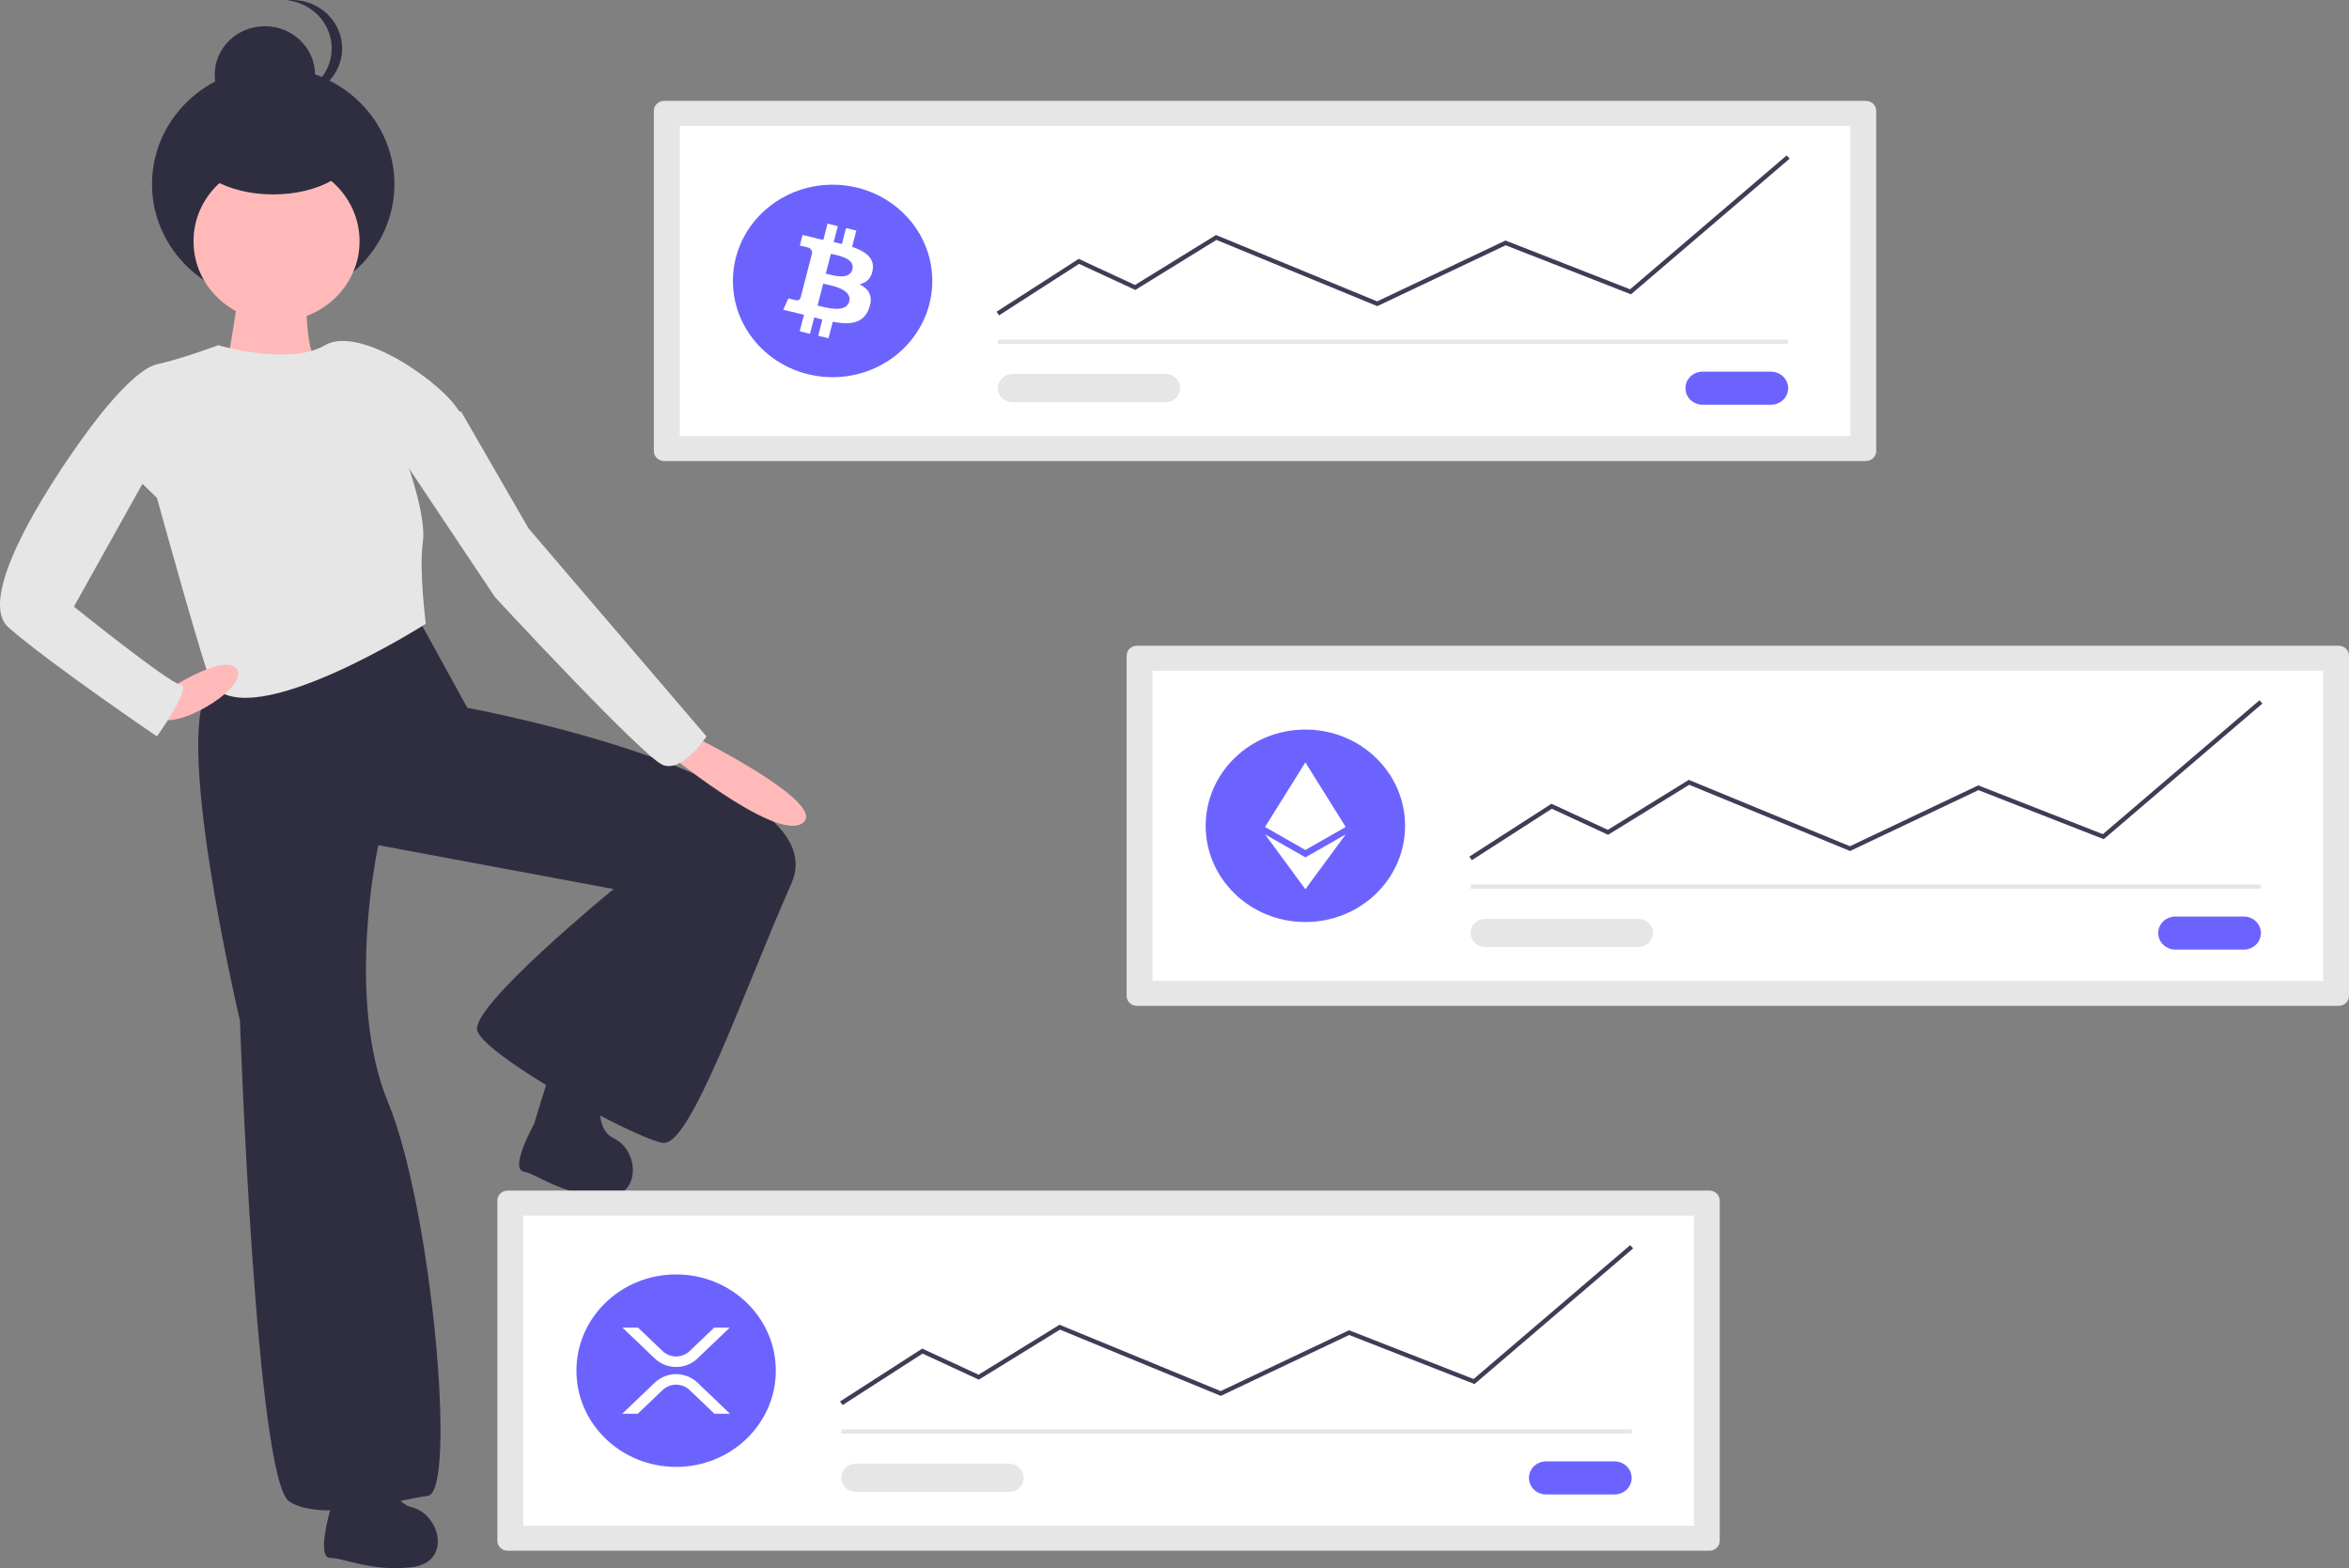 <svg width="668" height="446" viewBox="0 0 668 446" fill="none" xmlns="http://www.w3.org/2000/svg">
<rect x="0" y="0" width="668" height="446" fill="#808080" stroke="none"/>
<g clip-path="url(#clip0_369_58)">
<path d="M60.373 194.789C48.006 204.558 68.243 290.307 68.243 290.307C68.243 290.307 72.74 421.101 82.296 427.071C91.852 433.041 113.213 426.528 121.645 425.443C130.077 424.357 122.769 343.493 110.402 313.643C98.036 283.794 107.592 240.377 107.592 240.377L174.486 252.859C174.486 252.859 134.012 285.965 135.698 293.02C137.385 300.075 180.669 323.955 188.539 325.04C196.409 326.126 211.586 281.623 225.078 251.231C238.569 220.839 132.888 201.301 132.888 201.301L118.272 174.708C118.272 174.708 72.74 185.02 60.373 194.789Z" fill="#2F2E41"/>
<path d="M93.946 429.323C93.946 429.323 89.867 443.107 93.946 443.107C98.025 443.107 105.504 447.045 117.061 445.732C128.619 444.419 125.22 430.636 117.061 428.666C108.903 426.697 110.943 410.944 110.943 410.944C108.223 405.693 95.306 412.257 95.306 412.257L93.946 429.323Z" fill="#2F2E41"/>
<path d="M151.858 319.713C151.858 319.713 144.86 332.356 148.848 333.186C152.835 334.017 159.285 339.389 170.869 340.459C182.454 341.529 182.142 327.363 174.597 323.777C167.052 320.191 172.487 305.208 172.487 305.208C170.976 299.521 156.915 303.307 156.915 303.307L151.858 319.713Z" fill="#2F2E41"/>
<path d="M67.962 77.291C69.086 79.462 64.027 106.597 64.027 106.597L68.524 114.195C68.524 114.195 94.382 104.427 90.447 102.798C86.512 101.17 87.074 81.09 87.074 81.09C87.074 81.09 66.837 75.12 67.962 77.291Z" fill="#FFB9B9"/>
<path d="M77.694 85.655C96.73 85.655 112.161 70.757 112.161 52.379C112.161 34.002 96.73 19.104 77.694 19.104C58.659 19.104 43.228 34.002 43.228 52.379C43.228 70.757 58.659 85.655 77.694 85.655Z" fill="#2F2E41"/>
<path d="M75.317 34.997C83.194 34.997 89.579 28.832 89.579 21.228C89.579 13.623 83.194 7.458 75.317 7.458C67.441 7.458 61.055 13.623 61.055 21.228C61.055 28.832 67.441 34.997 75.317 34.997Z" fill="#2F2E41"/>
<path d="M81.557 27.464C82.05 27.514 82.546 27.539 83.042 27.539C84.915 27.539 86.77 27.183 88.5 26.491C90.231 25.799 91.803 24.784 93.127 23.506C94.451 22.227 95.502 20.709 96.219 19.039C96.936 17.368 97.304 15.578 97.304 13.769C97.304 11.961 96.936 10.171 96.219 8.5C95.502 6.829 94.451 5.312 93.127 4.033C91.803 2.754 90.231 1.74 88.5 1.048C86.77 0.356 84.915 -5.38891e-08 83.042 0C82.546 0 82.05 0.025 81.557 0.074C85.063 0.429 88.309 2.025 90.668 4.554C93.028 7.083 94.333 10.366 94.333 13.769C94.333 17.173 93.028 20.456 90.668 22.985C88.309 25.514 85.063 27.11 81.557 27.464Z" fill="#2F2E41"/>
<path d="M78.642 91.401C91.681 91.401 102.252 81.196 102.252 68.608C102.252 56.019 91.681 45.813 78.642 45.813C65.603 45.813 55.032 56.019 55.032 68.608C55.032 81.196 65.603 91.401 78.642 91.401Z" fill="#FFB9B9"/>
<path d="M44.633 103.613C37.325 105.241 24.958 122.608 24.958 122.608L44.633 141.603C44.633 141.603 58.686 192.618 60.373 194.789C71.421 209.011 121.083 177.422 121.083 177.422C121.083 177.422 119.116 161.954 120.24 154.356C121.321 147.049 116.024 132.377 116.024 132.377C116.024 132.377 134.574 124.779 130.639 117.181C126.704 109.583 102.533 92.216 92.414 98.186C82.296 104.155 62.059 98.186 62.059 98.186C62.059 98.186 51.941 101.984 44.633 103.613Z" fill="#E6E6E6"/>
<path d="M188.258 212.97C188.258 212.97 220.299 239.563 228.169 234.136C236.039 228.708 197.814 209.713 197.814 209.713L188.258 212.97Z" fill="#FFB9B9"/>
<path d="M44.352 203.743C48.849 208.628 70.21 196.145 67.472 190.602C64.733 185.059 47.725 196.145 47.725 196.145C47.725 196.145 39.855 198.859 44.352 203.743Z" fill="#FFB9B9"/>
<path d="M44.633 130.206L21.023 172.537C21.023 172.537 48.006 194.246 51.379 194.789C54.751 195.331 44.633 209.442 44.633 209.442C44.633 209.442 14.278 188.819 2.473 178.507C-9.332 168.196 24.958 122.608 24.958 122.608L35.077 116.638L44.633 130.206Z" fill="#E6E6E6"/>
<path d="M113.213 128.577L140.758 169.824C140.758 169.824 182.918 215.412 188.539 217.583C194.16 219.753 200.906 209.442 200.906 209.442L150.314 150.286L131.202 117.18L123.894 114.467L113.213 128.577Z" fill="#E6E6E6"/>
<path d="M77.694 55.294C90.822 55.294 101.464 49.13 101.464 41.525C101.464 33.92 90.822 27.756 77.694 27.756C64.566 27.756 53.924 33.92 53.924 41.525C53.924 49.13 64.566 55.294 77.694 55.294Z" fill="#2F2E41"/>
<path d="M144.377 338.614C143.598 338.615 142.851 338.914 142.3 339.446C141.749 339.978 141.439 340.699 141.438 341.451V438.211C141.439 438.963 141.749 439.684 142.3 440.216C142.851 440.748 143.598 441.047 144.377 441.048H486.115C486.894 441.047 487.641 440.747 488.191 440.216C488.742 439.684 489.052 438.963 489.053 438.211V341.451C489.052 340.699 488.742 339.978 488.191 339.446C487.641 338.914 486.894 338.615 486.115 338.614L144.377 338.614Z" fill="#E6E6E6"/>
<path d="M148.802 433.938H481.689V345.724H148.802V433.938Z" fill="white"/>
<path d="M439.671 415.638C439.031 415.637 438.398 415.758 437.806 415.994C437.215 416.23 436.678 416.576 436.225 417.012C435.773 417.449 435.414 417.967 435.169 418.537C434.924 419.108 434.798 419.719 434.798 420.337C434.798 420.955 434.924 421.566 435.169 422.137C435.414 422.707 435.773 423.225 436.225 423.662C436.678 424.098 437.215 424.444 437.806 424.68C438.398 424.916 439.031 425.037 439.671 425.036H459.141C460.431 425.036 461.67 424.541 462.582 423.66C463.495 422.779 464.008 421.583 464.008 420.337C464.008 419.091 463.495 417.895 462.582 417.014C461.67 416.133 460.431 415.638 459.141 415.638H439.671Z" fill="#6C63FF"/>
<path d="M464.008 406.522H239.253V407.759H464.008V406.522Z" fill="#E6E6E6"/>
<path d="M192.272 417.202C207.93 417.202 220.623 404.948 220.623 389.831C220.623 374.714 207.93 362.46 192.272 362.46C176.615 362.46 163.922 374.714 163.922 389.831C163.922 404.948 176.615 417.202 192.272 417.202Z" fill="#6C63FF"/>
<path d="M239.608 399.619L238.898 398.59L262.253 383.557L278.269 390.979L301.305 376.77L347.13 395.642L383.622 378.335L419.058 392.205L463.584 354.13L464.433 355.056L419.313 393.639L383.672 379.689L347.167 397.002L301.425 378.163L278.358 392.392L262.357 384.977L239.608 399.619Z" fill="#3F3D56"/>
<path d="M243.415 416.284C242.868 416.284 242.327 416.387 241.821 416.589C241.315 416.79 240.856 417.086 240.469 417.459C240.082 417.833 239.775 418.276 239.565 418.764C239.356 419.251 239.248 419.774 239.248 420.303C239.248 420.831 239.356 421.354 239.565 421.842C239.775 422.329 240.082 422.773 240.469 423.146C240.856 423.519 241.315 423.815 241.821 424.017C242.327 424.218 242.868 424.322 243.415 424.321H286.958C288.061 424.32 289.118 423.896 289.897 423.142C290.677 422.389 291.114 421.367 291.114 420.303C291.114 419.238 290.677 418.216 289.897 417.463C289.118 416.71 288.061 416.286 286.958 416.284H243.415Z" fill="#E6E6E6"/>
<path d="M203.1 377.586H207.53L198.312 386.393C196.702 387.925 194.532 388.784 192.271 388.784C190.01 388.784 187.84 387.925 186.23 386.393L177.013 377.586H181.443L188.445 384.276C189.465 385.247 190.84 385.791 192.272 385.791C193.704 385.791 195.078 385.247 196.098 384.276L203.1 377.586ZM181.387 402.076H176.957L186.231 393.215C187.841 391.682 190.011 390.823 192.272 390.823C194.533 390.823 196.704 391.682 198.314 393.215L207.588 402.076H203.158L196.098 395.331C195.078 394.361 193.704 393.816 192.272 393.816C190.84 393.816 189.465 394.361 188.445 395.331L181.387 402.076Z" fill="white"/>
<path d="M188.877 28.684C188.098 28.685 187.351 28.984 186.8 29.516C186.249 30.048 185.94 30.769 185.939 31.521V128.281C185.94 129.033 186.249 129.754 186.8 130.286C187.351 130.818 188.098 131.117 188.877 131.118H530.615C531.394 131.117 532.141 130.818 532.692 130.286C533.242 129.754 533.552 129.033 533.553 128.281V31.521C533.552 30.769 533.242 30.048 532.692 29.516C532.141 28.984 531.394 28.685 530.615 28.684L188.877 28.684Z" fill="#E6E6E6"/>
<path d="M193.302 124.009H526.189V35.794H193.302V124.009Z" fill="white"/>
<path d="M484.171 105.708C482.88 105.708 481.642 106.203 480.729 107.084C479.816 107.966 479.303 109.161 479.303 110.407C479.303 111.654 479.816 112.849 480.729 113.73C481.642 114.612 482.88 115.107 484.171 115.107H503.641C504.932 115.107 506.17 114.612 507.082 113.73C507.995 112.849 508.508 111.654 508.508 110.407C508.508 109.161 507.995 107.966 507.082 107.084C506.17 106.203 504.932 105.708 503.641 105.708H484.171Z" fill="#6C63FF"/>
<path d="M508.508 96.593H283.753V97.829H508.508V96.593Z" fill="#E6E6E6"/>
<path d="M236.773 107.272C252.43 107.272 265.123 95.018 265.123 79.901C265.123 64.784 252.43 52.53 236.773 52.53C221.115 52.53 208.422 64.784 208.422 79.901C208.422 95.018 221.115 107.272 236.773 107.272Z" fill="#6C63FF"/>
<path d="M284.108 89.688L283.398 88.659L306.753 73.627L322.769 81.049L345.805 66.84L346.116 66.968L391.63 85.713L428.122 68.406L463.558 82.275L508.084 44.2L508.933 45.126L463.812 83.709L428.172 69.759L391.667 87.072L345.925 68.234L322.858 82.462L306.857 75.046L284.108 89.688Z" fill="#3F3D56"/>
<path d="M287.915 106.354C286.813 106.356 285.755 106.78 284.976 107.533C284.196 108.287 283.759 109.308 283.759 110.373C283.759 111.438 284.196 112.459 284.976 113.212C285.755 113.966 286.813 114.39 287.915 114.391H331.458C332.562 114.391 333.62 113.968 334.401 113.214C335.181 112.461 335.62 111.439 335.62 110.373C335.62 109.307 335.181 108.285 334.401 107.531C333.62 106.778 332.562 106.354 331.458 106.354H287.915Z" fill="#E6E6E6"/>
<path d="M248.179 76.706C248.709 73.281 246.008 71.44 242.315 70.212L243.513 65.572L240.587 64.868L239.42 69.385C238.652 69.201 237.862 69.026 237.077 68.853L238.252 64.306L235.328 63.602L234.129 68.24C233.493 68.1 232.868 67.962 232.261 67.816L232.265 67.802L228.23 66.829L227.452 69.846C227.452 69.846 229.623 70.326 229.577 70.356C229.982 70.402 230.351 70.601 230.606 70.908C230.861 71.215 230.981 71.607 230.94 71.998L229.575 77.284C229.678 77.309 229.78 77.34 229.879 77.378L229.571 77.304L227.657 84.709C227.615 84.838 227.547 84.958 227.457 85.062C227.366 85.165 227.256 85.251 227.131 85.313C227.007 85.376 226.871 85.413 226.731 85.425C226.591 85.436 226.45 85.421 226.316 85.38C226.346 85.421 224.19 84.867 224.19 84.867L222.738 88.101L226.546 89.017C227.254 89.189 227.948 89.368 228.63 89.537L227.42 94.231L230.342 94.934L231.541 90.291C232.339 90.501 233.114 90.694 233.872 90.875L232.677 95.497L235.602 96.201L236.813 91.516C241.801 92.428 245.553 92.06 247.13 87.705C248.403 84.198 247.068 82.175 244.443 80.855C246.355 80.428 247.794 79.214 248.179 76.706L248.179 76.706ZM241.495 85.755C240.59 89.263 234.474 87.367 232.49 86.891L234.097 80.674C236.08 81.152 242.438 82.098 241.496 85.755H241.495ZM242.399 76.656C241.574 79.846 236.483 78.225 234.831 77.828L236.287 72.189C237.939 72.586 243.259 73.328 242.399 76.656Z" fill="white"/>
<path d="M323.324 183.649C322.545 183.65 321.798 183.949 321.247 184.481C320.696 185.013 320.386 185.734 320.385 186.486V283.246C320.386 283.998 320.696 284.719 321.247 285.251C321.798 285.783 322.545 286.082 323.324 286.083H665.062C665.841 286.082 666.587 285.783 667.138 285.251C667.689 284.719 667.999 283.998 668 283.246V186.486C667.999 185.734 667.689 185.013 667.138 184.481C666.587 183.949 665.841 183.65 665.062 183.649L323.324 183.649Z" fill="#E6E6E6"/>
<path d="M327.749 278.973H660.636V190.759H327.749V278.973Z" fill="white"/>
<path d="M618.618 260.673C617.327 260.673 616.089 261.168 615.176 262.049C614.263 262.931 613.75 264.126 613.75 265.372C613.75 266.619 614.263 267.814 615.176 268.695C616.089 269.576 617.327 270.071 618.618 270.071H638.087C639.378 270.071 640.616 269.576 641.529 268.695C642.442 267.814 642.955 266.619 642.955 265.372C642.955 264.126 642.442 262.931 641.529 262.049C640.616 261.168 639.378 260.673 638.087 260.673H618.618Z" fill="#6C63FF"/>
<path d="M642.955 251.558H418.2V252.794H642.955V251.558Z" fill="#E6E6E6"/>
<path d="M371.219 262.237C386.877 262.237 399.569 249.983 399.569 234.866C399.569 219.75 386.877 207.495 371.219 207.495C355.562 207.495 342.869 219.75 342.869 234.866C342.869 249.983 355.562 262.237 371.219 262.237Z" fill="#6C63FF"/>
<path d="M418.555 244.654L417.845 243.625L441.2 228.593L457.216 236.015L480.251 221.806L480.563 221.933L526.076 240.678L562.569 223.371L598.005 237.24L642.531 199.165L643.38 200.092L598.259 238.674L562.619 224.725L526.114 242.037L480.372 223.199L457.304 237.427L441.304 230.012L418.555 244.654Z" fill="#3F3D56"/>
<path d="M422.362 261.319C421.258 261.319 420.2 261.743 419.419 262.496C418.639 263.25 418.2 264.272 418.2 265.338C418.2 266.403 418.639 267.425 419.419 268.179C420.2 268.933 421.258 269.356 422.362 269.356H465.904C467.008 269.356 468.067 268.933 468.847 268.179C469.628 267.425 470.067 266.403 470.067 265.338C470.067 264.272 469.628 263.25 468.847 262.496C468.067 261.743 467.008 261.319 465.904 261.319H422.362Z" fill="#E6E6E6"/>
<path d="M371.216 252.905L382.693 237.301L371.216 243.843L359.746 237.301L371.215 252.905H371.216Z" fill="white"/>
<path d="M371.215 241.746H371.216L382.686 235.201L371.216 216.827H371.215L359.746 235.201L371.215 241.746Z" fill="white"/>
</g>
<defs>
<clipPath id="clip0_369_58">
<rect width="668" height="446" fill="white"/>
</clipPath>
</defs>
</svg>
